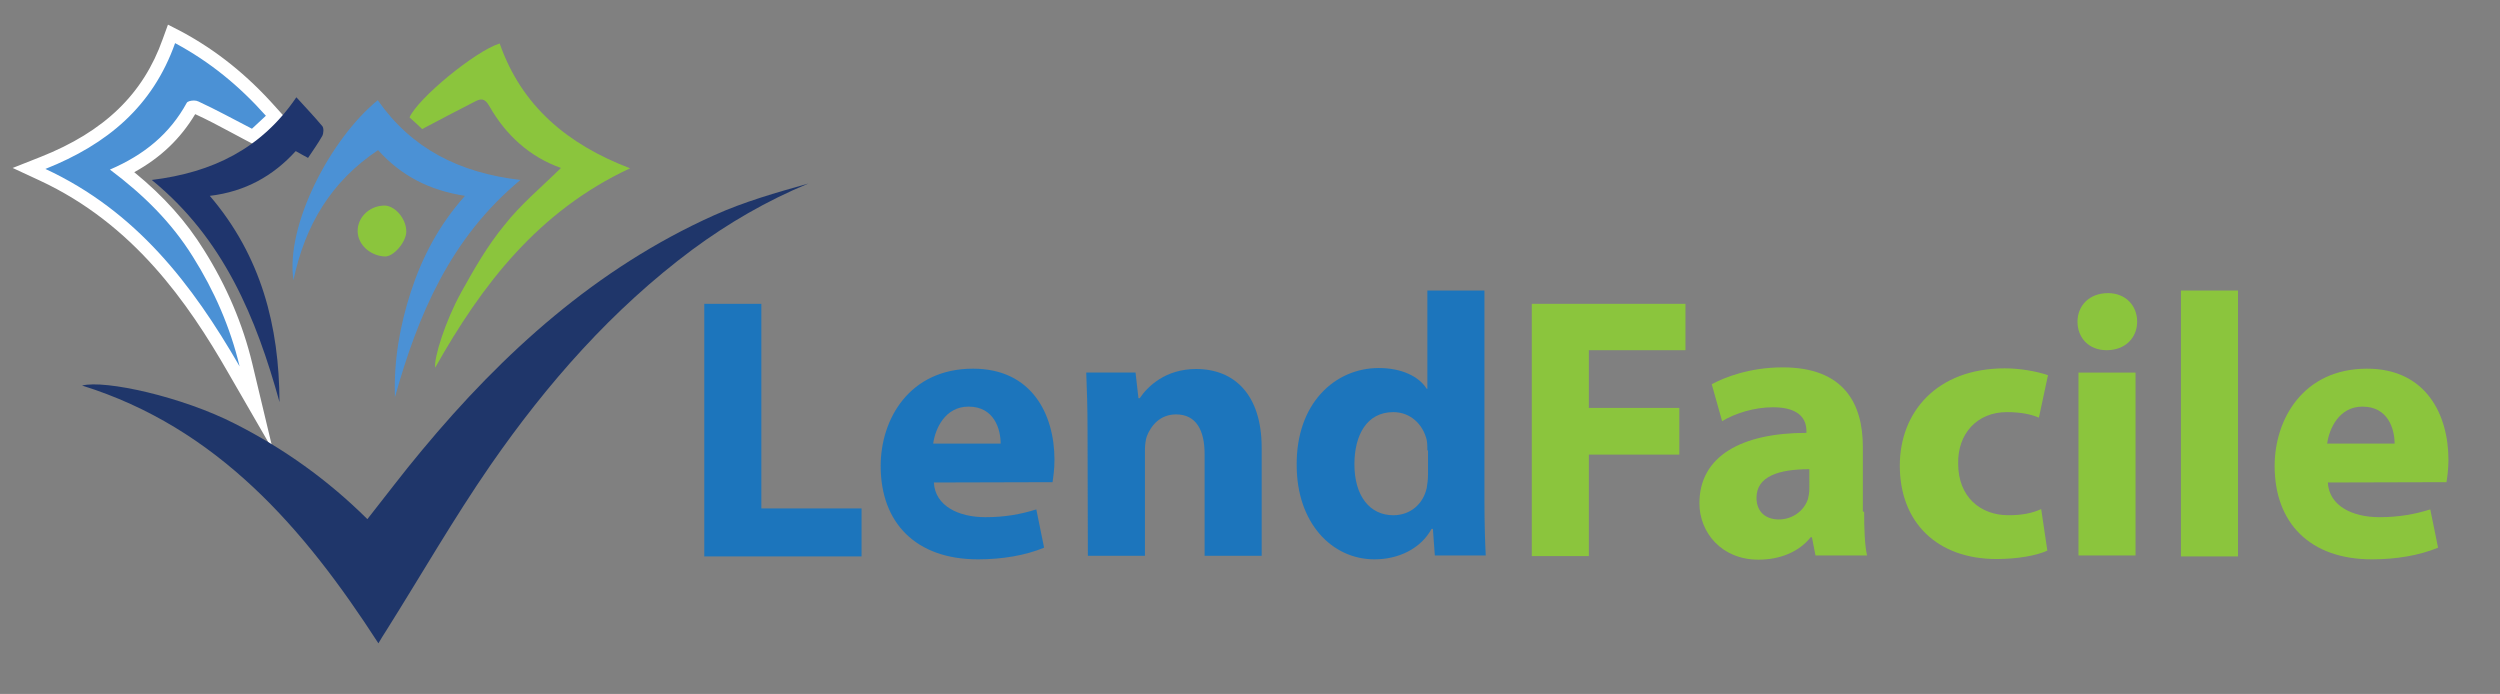 <?xml version="1.0" encoding="utf-8"?>
<!-- Generator: Adobe Illustrator 27.0.0, SVG Export Plug-In . SVG Version: 6.00 Build 0)  -->
<svg version="1.1" id="Layer_1" xmlns="http://www.w3.org/2000/svg" xmlns:xlink="http://www.w3.org/1999/xlink" x="0px" y="0px"
	 viewBox="0 0 771 214" style="enable-background:new 0 0 771 214;" xml:space="preserve">
<rect x="0" y="0" width="771" height="214" fill="#808080" stroke="none"/>
<style type="text/css">
	.st0{fill:#8BC53D;}
	.st1{fill:#4B91D5;}
	.st2{fill:#FFFFFF;}
	.st3{fill:#1F356D;}
	.st4{fill:#1C75BC;}
	.st5{fill:#1F366A;}
</style>
<g>
	<path class="st0" d="M173,51.8c-9.6-3.4-17-10.1-22.1-19.1c-1.5-2.6-2.7-2.3-4.6-1.3c-5.3,2.7-10.6,5.5-16.1,8.4
		c-1.1-1-2.5-2.4-3.9-3.6c2.6-5.9,20.2-20.4,27.8-22.8c6.7,19.2,20.8,31.1,40.2,38.5c-28.3,13.2-45.7,35.9-60.1,61.5
		c-0.4-3.1,3.1-14.3,8-23.2c4-7.2,8.1-14.4,13.3-20.7C160.5,63.1,166.9,57.8,173,51.8z"/>
</g>
<g>
	<path class="st1" d="M72.2,114c-12.7-22.1-29.7-46.5-59-60.1l-4.2-2l4.3-1.7c20.3-8.1,32.6-20,38.9-37.6l0.8-2.2l2.1,1.1
		c10.6,5.7,19.9,13.2,28.5,22.8l1.3,1.5l-1.4,1.3c-1.7,1.6-3.2,3-4.3,4l-1,0.9l-1.2-0.6c-1.5-0.8-3-1.6-4.5-2.4
		c-4.1-2.2-8-4.2-11.9-6c-0.1,0-0.2-0.1-0.5-0.1c-0.3,0-0.5,0-0.7,0.1C54.3,41.6,47.3,48,37.7,52.7c10.2,8,17.7,16.1,23.5,25.4
		c6.9,10.9,11.8,22.5,14.6,34.4l3.2,13.4L72.2,114z"/>
	<path class="st2" d="M54,13.3c10.8,5.8,19.8,13.2,28,22.4c-1.7,1.6-3.2,3-4.3,4c-5.8-3-11.1-5.9-16.5-8.4c-0.4-0.2-0.9-0.3-1.4-0.3
		c-1,0-2,0.3-2.2,0.7c-5.2,9.5-13,16-23.7,20.6c10.4,7.8,19,16.3,25.6,26.9C66.1,89.7,71,100.9,73.9,113C59.3,87.7,42,65.1,14,52.1
		C33.1,44.5,47.1,32.8,54,13.3 M51.8,7.6L50.2,12c-6,17-18,28.6-37.7,36.4l-8.6,3.4l8.4,3.9C41.1,69.1,57.9,93.2,70.4,115l13.8,23.9
		l-6.4-26.8c-2.9-12.1-7.9-23.9-14.9-35c-5.4-8.7-12.3-16.5-21.5-24c8.2-4.5,14.3-10.4,18.8-17.9c3.7,1.7,7.3,3.6,11.2,5.7
		c1.5,0.8,3,1.6,4.5,2.4l2.5,1.3l2.1-1.9c1-0.9,2.4-2.2,4.4-4l2.8-2.7L85,33c-8.8-9.9-18.3-17.5-29.1-23.3L51.8,7.6L51.8,7.6z"/>
</g>
<g>
	<path class="st1" d="M116.5,30.9c10.4,14.9,25.1,22.4,44,24.6c-21.6,17.9-31.6,41.6-38.7,67c-0.4-11.2,1.5-22,4.9-32.5
		c3.5-10.7,8.6-20.5,16.7-29.6c-11-1.7-19.7-6.2-26.8-14.1c-14.4,9.6-22.5,23-26.1,40.1C88,69.5,101.9,42.8,116.5,30.9z"/>
</g>
<g>
	<path class="st3" d="M86.2,124C79,98,69,73.6,46.8,55.5c18.7-2.3,33.8-9.6,44.6-25.5c2.8,3.1,5.5,5.9,8,8.9c0.5,0.6,0.4,2.2,0,3
		c-1.3,2.3-2.8,4.4-4.4,6.8c-1.2-0.6-2.3-1.3-3.8-2.1c-7,7.7-15.6,12.5-26.5,13.8C80.6,79,86.1,100.6,86.2,124z"/>
</g>
<g>
	<path class="st0" d="M125.3,71.4c0,3.2-3.9,7.8-6.6,7.7c-4.5-0.2-8.3-3.6-8.4-7.7c-0.1-4.2,3.4-7.8,8-8
		C121.6,63.2,125.3,67.3,125.3,71.4z"/>
</g>
<g>
	<polygon class="st4" points="217.2,93.7 234.8,93.7 234.8,156.8 265.7,156.8 265.7,171.6 217.2,171.6 217.2,93.7 	"/>
</g>
<g>
	<g>
		<path class="st4" d="M288,148.8c0.4,7.3,7.7,10.7,15.9,10.7c6,0,10.9-0.9,15.7-2.4l2.4,11.8c-5.8,2.4-12.9,3.6-20.4,3.6
			c-19.1,0-30-11.2-30-28.8c0-14.4,8.8-30,28.5-30c18.2,0,25.1,14.2,25.1,28.1c0,3-0.4,5.6-0.6,6.9L288,148.8L288,148.8z
			 M308.6,136.8c0-4.3-1.9-11.4-9.9-11.4c-7.3,0-10.3,6.9-10.9,11.4H308.6z"/>
	</g>
</g>
<g>
	<path class="st4" d="M335.4,132.9c0-7.1-0.2-12.9-0.4-18h15.2l0.9,7.9h0.4c2.4-3.6,7.9-9,17.4-9c11.6,0,20.2,7.7,20.2,24.3v33.3
		h-17.6V140c0-7.3-2.6-12.2-8.8-12.2c-4.9,0-7.7,3.4-9,6.7c-0.4,1.1-0.6,2.8-0.6,4.3v32.6h-17.6L335.4,132.9L335.4,132.9z"/>
</g>
<g>
	<g>
		<path class="st4" d="M457.8,89.6v65c0,6.4,0.2,13.1,0.4,16.7h-15.7l-0.6-8.2h-0.4c-3.4,6.2-10.3,9.4-17.6,9.4
			c-13.3,0-24-11.4-24-29c-0.2-19.1,11.8-30,25.3-30c7.1,0,12.4,2.6,14.8,6.4h0.2V89.6C440.2,89.6,457.8,89.6,457.8,89.6z
			 M440.2,138.9c0-0.9,0-2.1-0.2-3.2c-1.1-4.7-4.9-8.6-10.3-8.6c-8.2,0-12,7.1-12,16.1c0,9.7,4.7,15.7,12,15.7
			c5.2,0,9.2-3.4,10.3-8.4c0.2-1.3,0.4-2.6,0.4-4.1v-7.5H440.2z"/>
	</g>
</g>
<g>
	<polygon class="st0" points="472.4,93.7 519.8,93.7 519.8,108 490,108 490,125.8 517.9,125.8 517.9,140.2 490,140.2 490,171.5 
		472.4,171.5 	"/>
</g>
<g>
	<g>
		<path class="st0" d="M574.9,157.8c0,5.4,0.2,10.5,0.9,13.5h-15.9l-1.1-5.6h-0.4c-3.6,4.5-9.4,6.9-16.1,6.9
			c-11.4,0-18.2-8.4-18.2-17.4c0-14.6,13.1-21.7,33-21.7v-0.6c0-3.2-1.7-7.3-10.3-7.3c-5.8,0-11.8,1.9-15.7,4.3l-3.2-11.4
			c3.9-2.1,11.6-5.2,21.9-5.2c18.9,0,24.7,11.2,24.7,24.5v20H574.9L574.9,157.8z M558,144.7c-9.2,0-16.3,2.1-16.3,8.8
			c0,4.5,3,6.7,6.9,6.7c4.3,0,7.9-2.8,9-6.4c0.2-0.9,0.4-1.9,0.4-3L558,144.7L558,144.7z"/>
	</g>
</g>
<g>
	<path class="st0" d="M631.4,169.8c-3.2,1.5-9,2.6-15.7,2.6c-18.2,0-29.8-11.2-29.8-28.8c0-16.5,11.4-30,32.4-30
		c4.7,0,9.7,0.9,13.3,2.1l-2.8,13.1c-2.1-0.9-5.2-1.7-9.9-1.7c-9.2,0-15.2,6.7-15,15.9c0,10.3,6.9,15.9,15.5,15.9
		c4.1,0,7.3-0.6,10.1-1.9L631.4,169.8z"/>
</g>
<g>
	<g>
		<path class="st0" d="M659.1,99.2c0,4.9-3.6,8.8-9.4,8.8c-5.6,0-9-3.9-9-8.8s3.6-8.8,9.4-8.8C655.6,90.4,659.1,94.3,659.1,99.2z
			 M641,171.3v-56.4h17.6v56.4H641z"/>
	</g>
</g>
<g>
	<rect x="672.6" y="89.6" class="st0" width="17.6" height="82"/>
</g>
<g>
	<g>
		<path class="st0" d="M717.9,148.8c0.4,7.3,7.7,10.7,15.9,10.7c6,0,10.9-0.9,15.7-2.4l2.4,11.8c-5.8,2.4-12.9,3.6-20.4,3.6
			c-19.1,0-30-11.2-30-28.8c0-14.4,8.8-30,28.5-30c18.2,0,25.1,14.2,25.1,28.1c0,3-0.4,5.6-0.6,6.9L717.9,148.8L717.9,148.8z
			 M738.5,136.8c0-4.3-1.9-11.4-9.9-11.4c-7.3,0-10.3,6.9-10.9,11.4H738.5z"/>
	</g>
</g>
<g>
	<path class="st5" d="M116.7,198.4c-23-35.6-49.7-66.5-91.4-79.5c7.1-1.8,30.8,3.4,47.2,11.8c15,7.6,28.6,17.3,40.8,29.4
		c5.7-7.2,11.1-14.4,16.8-21.2c25.1-30.2,53.8-56.2,90.1-72.5c9.3-4.2,19.2-7,29.1-9.8c-12.8,5.3-24.7,12.2-35.8,20.4
		c-24.7,18.4-44.8,41.3-62.2,66.4c-11.4,16.5-21.5,34.1-32.2,51.1C118.3,195.7,117.6,196.9,116.7,198.4z"/>
</g>
</svg>
